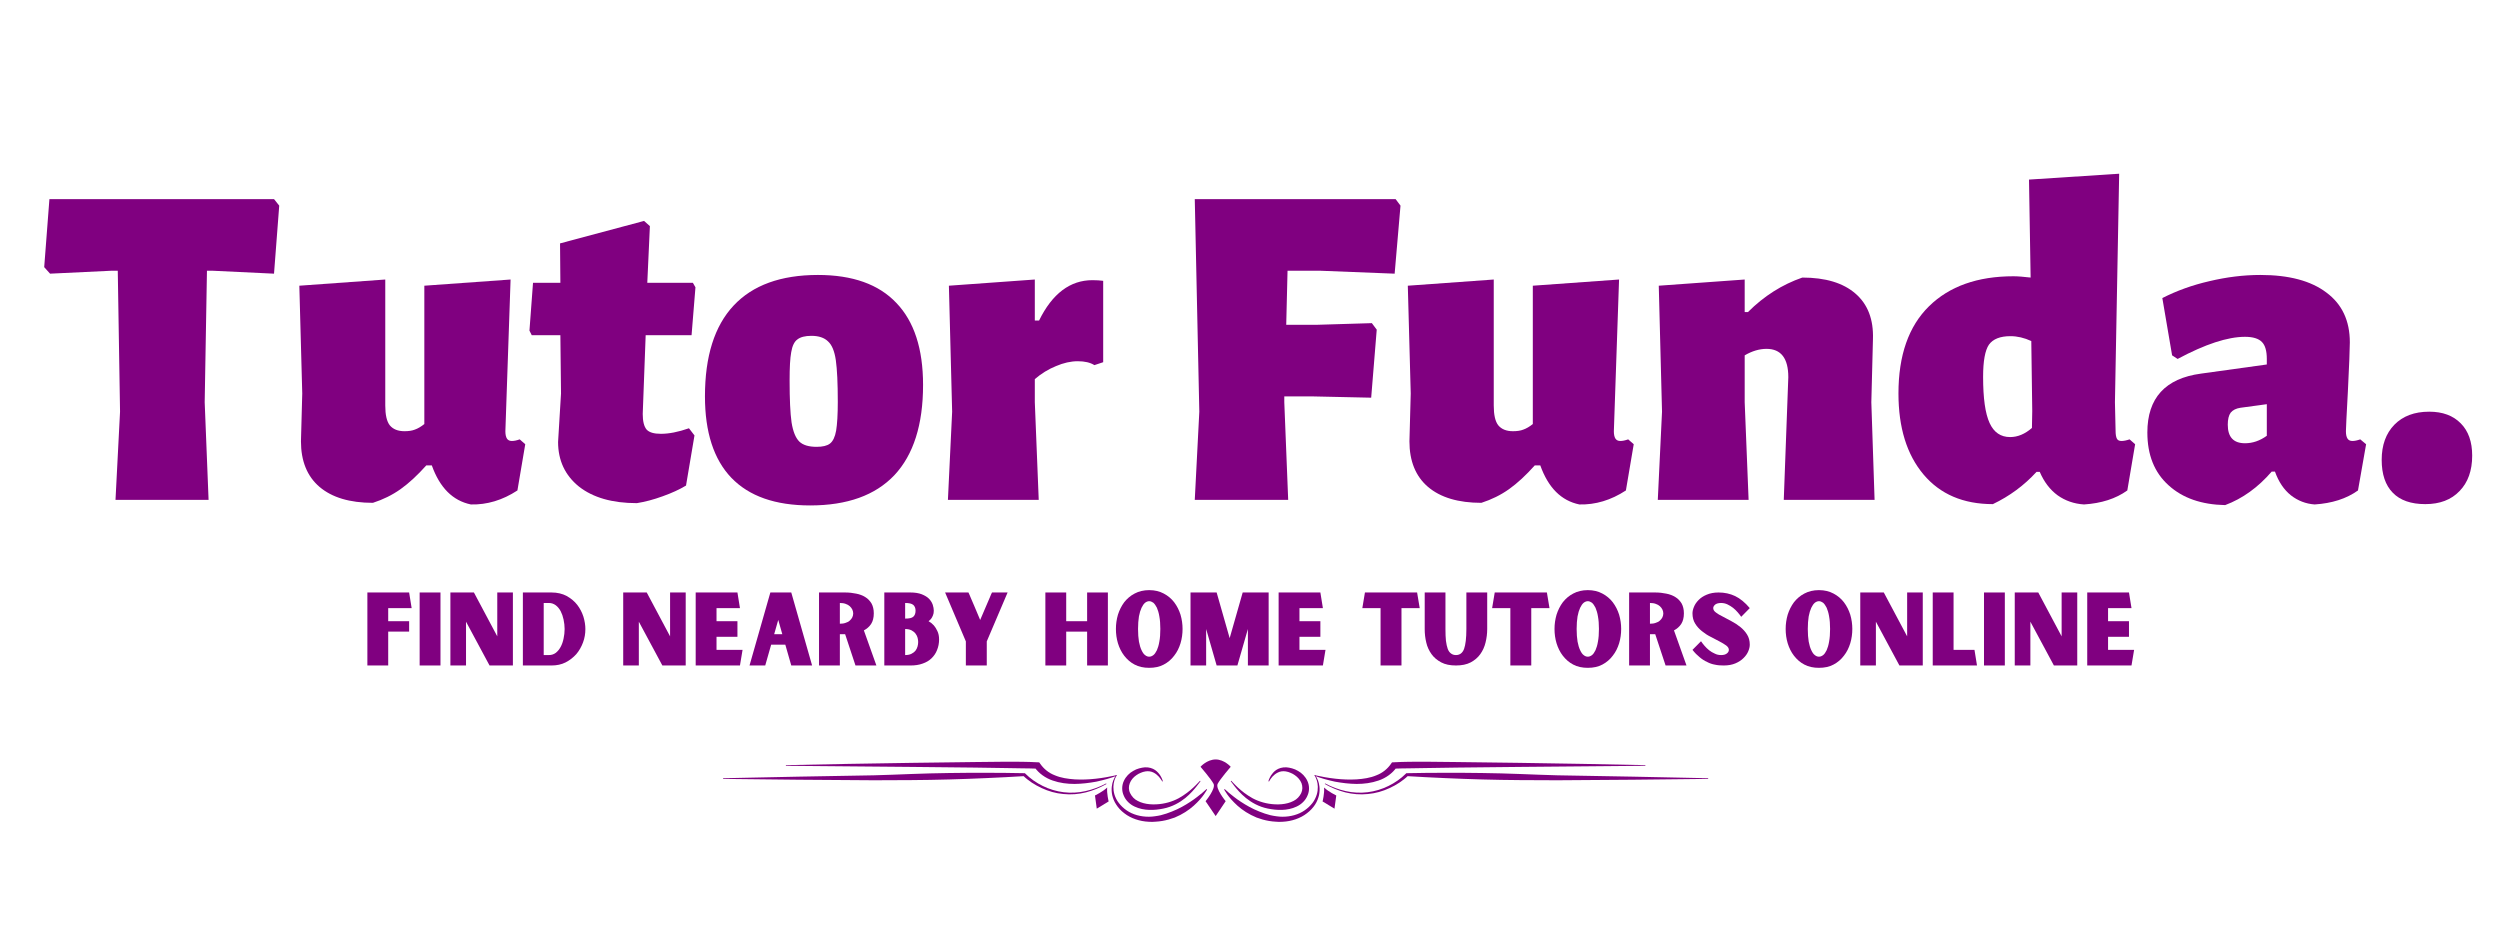 <svg xmlns="http://www.w3.org/2000/svg" xmlns:xlink="http://www.w3.org/1999/xlink" width="160" zoomAndPan="magnify" viewBox="0 0 120 45" height="60" preserveAspectRatio="xMidYMid meet" version="1.0"><defs><g/><clipPath id="id1"><path d="M 34.352 37 L 54 37 L 54 39 L 34.352 39 Z M 34.352 37 " clip-rule="nonzero"/></clipPath><clipPath id="id2"><path d="M 59 36.457 L 63 36.457 L 63 39 L 59 39 Z M 59 36.457 " clip-rule="nonzero"/></clipPath><clipPath id="id3"><path d="M 53 36.457 L 58 36.457 L 58 39 L 53 39 Z M 53 36.457 " clip-rule="nonzero"/></clipPath><clipPath id="id4"><path d="M 58 37 L 64 37 L 64 39.457 L 58 39.457 Z M 58 37 " clip-rule="nonzero"/></clipPath><clipPath id="id5"><path d="M 53 37 L 58 37 L 58 39.457 L 53 39.457 Z M 53 37 " clip-rule="nonzero"/></clipPath><clipPath id="id6"><path d="M 63 36.457 L 79 36.457 L 79 38 L 63 38 Z M 63 36.457 " clip-rule="nonzero"/></clipPath><clipPath id="id7"><path d="M 37 36.457 L 54 36.457 L 54 38 L 37 38 Z M 37 36.457 " clip-rule="nonzero"/></clipPath><clipPath id="id8"><path d="M 57 36.457 L 60 36.457 L 60 39.457 L 57 39.457 Z M 57 36.457 " clip-rule="nonzero"/></clipPath></defs><g fill="#800080" fill-opacity="1"><g transform="translate(1.95, 23.995)"><g><path d="M 11.453 -14.125 L 11.203 -10.859 L 8.25 -11 L 7.984 -11 L 7.875 -4.688 L 8.062 0 L 3.594 0 L 3.812 -4.234 L 3.703 -11 L 3.406 -11 L 0.453 -10.859 L 0.172 -11.172 L 0.422 -14.438 L 11.203 -14.438 Z M 11.453 -14.125 "/></g></g></g><g fill="#800080" fill-opacity="1"><g transform="translate(13.524, 23.995)"><g><path d="M 11.688 -2.672 L 11.312 -0.453 C 10.594 0.016 9.848 0.238 9.078 0.219 C 8.211 0.039 7.586 -0.582 7.203 -1.656 L 6.938 -1.656 C 6.52 -1.188 6.109 -0.805 5.703 -0.516 C 5.305 -0.234 4.863 -0.016 4.375 0.141 C 3.27 0.141 2.414 -0.113 1.812 -0.625 C 1.219 -1.133 0.922 -1.863 0.922 -2.812 L 0.984 -5.109 L 0.844 -10.281 L 4.969 -10.578 L 4.969 -4.531 C 4.969 -4.082 5.039 -3.766 5.188 -3.578 C 5.344 -3.391 5.578 -3.297 5.891 -3.297 C 6.086 -3.297 6.254 -3.32 6.391 -3.375 C 6.535 -3.426 6.688 -3.516 6.844 -3.641 L 6.844 -10.281 L 10.984 -10.578 L 10.734 -3.297 C 10.734 -3.141 10.758 -3.02 10.812 -2.938 C 10.863 -2.863 10.941 -2.828 11.047 -2.828 C 11.148 -2.828 11.273 -2.852 11.422 -2.906 Z M 11.688 -2.672 "/></g></g></g><g fill="#800080" fill-opacity="1"><g transform="translate(25.476, 23.995)"><g><path d="M 6.25 -3.172 C 6.633 -3.172 7.082 -3.258 7.594 -3.438 L 7.859 -3.094 L 7.453 -0.688 C 7.141 -0.5 6.766 -0.328 6.328 -0.172 C 5.898 -0.016 5.488 0.094 5.094 0.156 C 3.914 0.156 2.988 -0.109 2.312 -0.641 C 1.645 -1.18 1.312 -1.895 1.312 -2.781 L 1.453 -5.109 L 1.422 -7.906 L 0.047 -7.906 L -0.062 -8.125 L 0.109 -10.422 L 1.422 -10.422 L 1.406 -12.312 L 5.438 -13.391 L 5.719 -13.141 L 5.594 -10.422 L 7.781 -10.422 L 7.906 -10.203 L 7.719 -7.906 L 5.516 -7.906 L 5.375 -4.125 C 5.375 -3.77 5.438 -3.52 5.562 -3.375 C 5.688 -3.238 5.914 -3.172 6.25 -3.172 Z M 6.25 -3.172 "/></g></g></g><g fill="#800080" fill-opacity="1"><g transform="translate(33.526, 23.995)"><g><path d="M 5.734 -10.797 C 7.398 -10.797 8.656 -10.348 9.5 -9.453 C 10.352 -8.566 10.781 -7.254 10.781 -5.516 C 10.781 -3.609 10.32 -2.164 9.406 -1.188 C 8.488 -0.219 7.141 0.266 5.359 0.266 C 3.691 0.266 2.43 -0.176 1.578 -1.062 C 0.734 -1.945 0.312 -3.25 0.312 -4.969 C 0.312 -6.895 0.77 -8.348 1.688 -9.328 C 2.602 -10.305 3.953 -10.797 5.734 -10.797 Z M 5.422 -7.875 C 5.117 -7.875 4.895 -7.816 4.75 -7.703 C 4.602 -7.598 4.504 -7.395 4.453 -7.094 C 4.398 -6.801 4.375 -6.348 4.375 -5.734 C 4.375 -4.828 4.406 -4.156 4.469 -3.719 C 4.539 -3.281 4.664 -2.973 4.844 -2.797 C 5.02 -2.629 5.297 -2.547 5.672 -2.547 C 5.961 -2.547 6.176 -2.598 6.312 -2.703 C 6.457 -2.816 6.555 -3.023 6.609 -3.328 C 6.66 -3.641 6.688 -4.098 6.688 -4.703 C 6.688 -5.598 6.656 -6.266 6.594 -6.703 C 6.531 -7.141 6.406 -7.441 6.219 -7.609 C 6.039 -7.785 5.773 -7.875 5.422 -7.875 Z M 5.422 -7.875 "/></g></g></g><g fill="#800080" fill-opacity="1"><g transform="translate(44.609, 23.995)"><g><path d="M 7.828 -10.547 C 8.023 -10.547 8.195 -10.535 8.344 -10.516 L 8.344 -6.609 L 7.922 -6.469 C 7.723 -6.594 7.457 -6.656 7.125 -6.656 C 6.789 -6.656 6.441 -6.578 6.078 -6.422 C 5.711 -6.273 5.375 -6.066 5.062 -5.797 L 5.062 -4.688 L 5.25 0 L 0.891 0 L 1.094 -4.234 L 0.938 -10.281 L 5.062 -10.578 L 5.062 -8.609 L 5.266 -8.609 C 5.898 -9.898 6.754 -10.547 7.828 -10.547 Z M 7.828 -10.547 "/></g></g></g><g fill="#800080" fill-opacity="1"><g transform="translate(52.994, 23.995)"><g/></g></g><g fill="#800080" fill-opacity="1"><g transform="translate(56.005, 23.995)"><g><path d="M 5.797 -11 L 5.734 -8.406 L 7.25 -8.406 L 9.844 -8.484 L 10.078 -8.172 L 9.812 -4.906 L 6.938 -4.969 L 5.641 -4.969 L 5.641 -4.688 L 5.828 0 L 1.344 0 L 1.562 -4.234 L 1.344 -14.438 L 10.984 -14.438 L 11.219 -14.125 L 10.938 -10.859 L 7.359 -11 Z M 5.797 -11 "/></g></g></g><g fill="#800080" fill-opacity="1"><g transform="translate(66.731, 23.995)"><g><path d="M 11.688 -2.672 L 11.312 -0.453 C 10.594 0.016 9.848 0.238 9.078 0.219 C 8.211 0.039 7.586 -0.582 7.203 -1.656 L 6.938 -1.656 C 6.52 -1.188 6.109 -0.805 5.703 -0.516 C 5.305 -0.234 4.863 -0.016 4.375 0.141 C 3.27 0.141 2.414 -0.113 1.812 -0.625 C 1.219 -1.133 0.922 -1.863 0.922 -2.812 L 0.984 -5.109 L 0.844 -10.281 L 4.969 -10.578 L 4.969 -4.531 C 4.969 -4.082 5.039 -3.766 5.188 -3.578 C 5.344 -3.391 5.578 -3.297 5.891 -3.297 C 6.086 -3.297 6.254 -3.32 6.391 -3.375 C 6.535 -3.426 6.688 -3.516 6.844 -3.641 L 6.844 -10.281 L 10.984 -10.578 L 10.734 -3.297 C 10.734 -3.141 10.758 -3.02 10.812 -2.938 C 10.863 -2.863 10.941 -2.828 11.047 -2.828 C 11.148 -2.828 11.273 -2.852 11.422 -2.906 Z M 11.688 -2.672 "/></g></g></g><g fill="#800080" fill-opacity="1"><g transform="translate(78.683, 23.995)"><g><path d="M 6.938 0 L 7.156 -5.891 C 7.156 -6.797 6.805 -7.25 6.109 -7.25 C 5.766 -7.25 5.414 -7.145 5.062 -6.938 L 5.062 -4.688 L 5.25 0 L 0.891 0 L 1.094 -4.234 L 0.938 -10.281 L 5.062 -10.578 L 5.062 -9.016 L 5.219 -9.016 C 5.988 -9.785 6.859 -10.336 7.828 -10.672 C 8.941 -10.672 9.789 -10.414 10.375 -9.906 C 10.969 -9.395 11.25 -8.664 11.219 -7.719 L 11.141 -4.688 L 11.297 0 Z M 6.938 0 "/></g></g></g><g fill="#800080" fill-opacity="1"><g transform="translate(90.814, 23.995)"><g><path d="M 10.703 -4.688 L 10.734 -3.328 C 10.734 -3.148 10.754 -3.02 10.797 -2.938 C 10.836 -2.863 10.91 -2.828 11.016 -2.828 C 11.117 -2.828 11.25 -2.852 11.406 -2.906 L 11.672 -2.672 L 11.297 -0.453 C 10.742 -0.055 10.051 0.164 9.219 0.219 C 8.738 0.188 8.316 0.039 7.953 -0.219 C 7.586 -0.488 7.301 -0.863 7.094 -1.344 L 6.938 -1.344 C 6.344 -0.695 5.645 -0.18 4.844 0.203 C 3.426 0.203 2.316 -0.27 1.516 -1.219 C 0.711 -2.176 0.312 -3.473 0.312 -5.109 C 0.312 -6.941 0.801 -8.336 1.781 -9.297 C 2.758 -10.254 4.109 -10.734 5.828 -10.734 C 6.047 -10.734 6.32 -10.711 6.656 -10.672 L 6.578 -15.375 L 10.906 -15.656 Z M 5.688 -7.859 C 5.195 -7.859 4.852 -7.723 4.656 -7.453 C 4.469 -7.18 4.375 -6.664 4.375 -5.906 C 4.375 -4.883 4.477 -4.145 4.688 -3.688 C 4.895 -3.238 5.223 -3.016 5.672 -3.016 C 6.035 -3.016 6.383 -3.16 6.719 -3.453 L 6.734 -4.266 L 6.688 -7.625 C 6.352 -7.781 6.02 -7.859 5.688 -7.859 Z M 5.688 -7.859 "/></g></g></g><g fill="#800080" fill-opacity="1"><g transform="translate(102.745, 23.995)"><g><path d="M 5.75 -10.797 C 7.125 -10.797 8.18 -10.516 8.922 -9.953 C 9.672 -9.398 10.047 -8.602 10.047 -7.562 C 10.047 -7.27 10.016 -6.484 9.953 -5.203 C 9.891 -4.066 9.859 -3.43 9.859 -3.297 C 9.859 -3.141 9.883 -3.02 9.938 -2.938 C 9.988 -2.863 10.066 -2.828 10.172 -2.828 C 10.273 -2.828 10.398 -2.852 10.547 -2.906 L 10.828 -2.672 L 10.438 -0.453 C 9.883 -0.055 9.191 0.164 8.359 0.219 C 7.93 0.188 7.551 0.039 7.219 -0.219 C 6.883 -0.488 6.629 -0.867 6.453 -1.359 L 6.297 -1.359 C 5.641 -0.598 4.895 -0.062 4.062 0.25 C 2.926 0.227 2.02 -0.086 1.344 -0.703 C 0.664 -1.316 0.328 -2.16 0.328 -3.234 C 0.328 -4.891 1.188 -5.832 2.906 -6.062 L 6.062 -6.5 L 6.062 -6.766 C 6.062 -7.148 5.984 -7.422 5.828 -7.578 C 5.672 -7.742 5.398 -7.828 5.016 -7.828 C 4.18 -7.828 3.102 -7.473 1.781 -6.766 L 1.516 -6.938 L 1.047 -9.688 C 1.734 -10.039 2.488 -10.312 3.312 -10.5 C 4.133 -10.695 4.945 -10.797 5.75 -10.797 Z M 4.797 -4.422 C 4.586 -4.391 4.43 -4.312 4.328 -4.188 C 4.234 -4.062 4.188 -3.867 4.188 -3.609 C 4.188 -3.016 4.461 -2.719 5.016 -2.719 C 5.379 -2.719 5.727 -2.836 6.062 -3.078 L 6.062 -4.594 Z M 4.797 -4.422 "/></g></g></g><g fill="#800080" fill-opacity="1"><g transform="translate(113.962, 23.995)"><g><path d="M 2.641 -4.234 C 3.285 -4.234 3.789 -4.047 4.156 -3.672 C 4.52 -3.305 4.703 -2.789 4.703 -2.125 C 4.703 -1.406 4.5 -0.836 4.094 -0.422 C 3.695 -0.004 3.148 0.203 2.453 0.203 C 1.766 0.203 1.242 0.02 0.891 -0.344 C 0.535 -0.707 0.359 -1.234 0.359 -1.922 C 0.359 -2.629 0.562 -3.191 0.969 -3.609 C 1.375 -4.023 1.93 -4.234 2.641 -4.234 Z M 2.641 -4.234 "/></g></g></g><path fill="#800080" d="M 81.992 37.387 C 79.582 37.418 77.172 37.441 74.762 37.453 L 72.953 37.445 C 72.352 37.438 71.75 37.434 71.145 37.414 C 70.543 37.402 69.941 37.371 69.34 37.348 C 68.738 37.328 68.137 37.285 67.535 37.254 L 67.594 37.23 C 67.461 37.359 67.32 37.465 67.172 37.566 C 67.023 37.664 66.863 37.754 66.699 37.828 C 66.375 37.98 66.02 38.082 65.656 38.113 C 65.297 38.152 64.93 38.121 64.578 38.035 C 64.23 37.945 63.898 37.805 63.59 37.633 L 63.605 37.605 C 63.918 37.77 64.25 37.898 64.594 37.973 C 64.938 38.051 65.297 38.07 65.645 38.027 C 65.996 37.984 66.336 37.879 66.645 37.727 C 66.957 37.574 67.246 37.371 67.48 37.137 L 67.504 37.113 L 67.539 37.113 C 68.141 37.105 68.742 37.09 69.348 37.094 C 69.949 37.098 70.551 37.09 71.152 37.105 C 71.758 37.109 72.359 37.133 72.961 37.152 C 73.562 37.176 74.164 37.199 74.762 37.215 C 77.172 37.254 79.582 37.301 81.992 37.355 L 81.992 37.387 " fill-opacity="1" fill-rule="nonzero"/><g clip-path="url(#id1)"><path fill="#800080" d="M 34.707 37.355 C 37.117 37.301 39.527 37.254 41.938 37.215 C 42.535 37.199 43.141 37.176 43.738 37.152 C 44.344 37.133 44.945 37.109 45.547 37.105 C 46.148 37.09 46.75 37.098 47.355 37.094 C 47.957 37.09 48.559 37.105 49.16 37.113 L 49.195 37.113 L 49.219 37.137 C 49.453 37.371 49.742 37.574 50.055 37.727 C 50.363 37.879 50.703 37.984 51.055 38.027 C 51.402 38.07 51.762 38.051 52.105 37.973 C 52.449 37.898 52.785 37.77 53.094 37.605 L 53.109 37.633 C 52.805 37.805 52.473 37.945 52.121 38.035 C 51.773 38.121 51.402 38.152 51.043 38.113 C 50.68 38.082 50.324 37.98 50 37.828 C 49.836 37.754 49.68 37.664 49.527 37.566 C 49.379 37.465 49.238 37.359 49.109 37.23 L 49.164 37.254 C 48.562 37.285 47.961 37.328 47.359 37.348 C 46.758 37.371 46.156 37.402 45.555 37.414 C 44.953 37.434 44.348 37.438 43.746 37.445 L 41.938 37.453 C 39.527 37.441 37.117 37.418 34.711 37.387 L 34.707 37.355 " fill-opacity="1" fill-rule="nonzero"/></g><g clip-path="url(#id2)"><path fill="#800080" d="M 60.883 37.5 C 60.883 37.5 60.891 37.473 60.906 37.426 C 60.926 37.379 60.953 37.309 61.004 37.227 C 61.059 37.145 61.133 37.047 61.254 36.961 C 61.379 36.879 61.547 36.82 61.75 36.832 C 61.828 36.84 61.926 36.852 62.023 36.883 C 62.121 36.91 62.215 36.949 62.305 37.004 C 62.488 37.105 62.656 37.27 62.754 37.484 C 62.855 37.695 62.863 37.965 62.758 38.191 C 62.668 38.414 62.469 38.609 62.238 38.715 C 62.012 38.824 61.766 38.867 61.535 38.875 C 61.301 38.883 61.074 38.855 60.859 38.812 C 60.426 38.727 60.066 38.516 59.805 38.305 C 59.547 38.094 59.371 37.883 59.254 37.734 C 59.137 37.586 59.074 37.496 59.074 37.496 L 59.102 37.477 C 59.102 37.477 59.172 37.559 59.305 37.691 C 59.438 37.824 59.637 38.008 59.906 38.184 C 60.172 38.367 60.516 38.516 60.906 38.578 C 61.297 38.641 61.75 38.625 62.09 38.445 C 62.258 38.363 62.379 38.227 62.457 38.07 C 62.531 37.914 62.527 37.746 62.473 37.594 C 62.41 37.438 62.293 37.305 62.156 37.211 C 62.09 37.16 62.016 37.125 61.941 37.094 C 61.875 37.062 61.801 37.043 61.715 37.027 C 61.582 37.004 61.438 37.027 61.336 37.082 C 61.223 37.137 61.141 37.211 61.078 37.277 C 60.961 37.414 60.914 37.512 60.914 37.512 L 60.883 37.5 " fill-opacity="1" fill-rule="nonzero"/></g><g clip-path="url(#id3)"><path fill="#800080" d="M 55.789 37.512 C 55.789 37.512 55.738 37.414 55.621 37.277 C 55.559 37.211 55.477 37.137 55.367 37.082 C 55.262 37.027 55.117 37.004 54.984 37.027 C 54.898 37.043 54.824 37.062 54.758 37.094 C 54.684 37.125 54.609 37.16 54.543 37.211 C 54.406 37.305 54.289 37.438 54.23 37.594 C 54.172 37.746 54.168 37.914 54.246 38.07 C 54.324 38.227 54.441 38.363 54.613 38.445 C 54.949 38.625 55.402 38.641 55.793 38.578 C 56.184 38.516 56.527 38.367 56.793 38.184 C 57.062 38.008 57.262 37.824 57.395 37.691 C 57.527 37.559 57.602 37.477 57.602 37.477 L 57.625 37.496 C 57.625 37.496 57.566 37.586 57.445 37.734 C 57.328 37.883 57.152 38.094 56.895 38.305 C 56.633 38.516 56.273 38.727 55.84 38.812 C 55.629 38.855 55.402 38.883 55.164 38.875 C 54.934 38.867 54.688 38.824 54.461 38.715 C 54.23 38.609 54.031 38.414 53.941 38.191 C 53.836 37.965 53.844 37.695 53.945 37.484 C 54.043 37.27 54.211 37.105 54.395 37.004 C 54.484 36.949 54.578 36.91 54.676 36.883 C 54.777 36.852 54.875 36.84 54.953 36.832 C 55.152 36.82 55.324 36.879 55.445 36.961 C 55.566 37.047 55.641 37.145 55.695 37.227 C 55.746 37.309 55.777 37.379 55.793 37.426 C 55.809 37.473 55.816 37.5 55.816 37.5 L 55.789 37.512 " fill-opacity="1" fill-rule="nonzero"/></g><g clip-path="url(#id4)"><path fill="#800080" d="M 63.133 37.215 C 63.133 37.215 63.145 37.234 63.172 37.273 C 63.195 37.312 63.23 37.375 63.262 37.457 C 63.324 37.617 63.375 37.871 63.312 38.172 C 63.277 38.316 63.219 38.477 63.121 38.625 C 63.027 38.77 62.891 38.918 62.734 39.035 C 62.422 39.281 61.992 39.426 61.559 39.445 C 61.453 39.453 61.328 39.453 61.23 39.441 C 61.133 39.438 61.02 39.422 60.914 39.406 C 60.703 39.371 60.504 39.312 60.316 39.242 C 59.945 39.09 59.633 38.883 59.402 38.676 C 59.285 38.574 59.191 38.469 59.105 38.379 C 59.023 38.285 58.957 38.203 58.906 38.129 C 58.805 37.984 58.758 37.895 58.758 37.895 L 58.785 37.875 C 58.785 37.875 58.859 37.941 58.992 38.059 C 59.129 38.168 59.316 38.328 59.566 38.488 C 59.812 38.648 60.105 38.82 60.445 38.953 C 60.613 39.023 60.793 39.082 60.977 39.129 C 61.07 39.148 61.156 39.168 61.262 39.18 C 61.367 39.195 61.449 39.203 61.551 39.203 C 61.938 39.207 62.328 39.102 62.621 38.898 C 62.773 38.793 62.891 38.68 62.996 38.547 C 63.094 38.422 63.16 38.277 63.203 38.145 C 63.285 37.875 63.258 37.629 63.211 37.473 C 63.16 37.312 63.105 37.23 63.105 37.23 L 63.133 37.215 " fill-opacity="1" fill-rule="nonzero"/></g><g clip-path="url(#id5)"><path fill="#800080" d="M 53.598 37.23 C 53.598 37.23 53.539 37.312 53.488 37.473 C 53.441 37.629 53.414 37.875 53.496 38.145 C 53.539 38.277 53.605 38.422 53.707 38.547 C 53.809 38.68 53.926 38.793 54.078 38.898 C 54.371 39.102 54.762 39.207 55.148 39.203 C 55.25 39.203 55.332 39.195 55.438 39.18 C 55.543 39.168 55.633 39.148 55.723 39.129 C 55.906 39.082 56.086 39.023 56.254 38.953 C 56.594 38.82 56.891 38.648 57.133 38.488 C 57.383 38.328 57.57 38.168 57.707 38.059 C 57.84 37.941 57.914 37.875 57.914 37.875 L 57.941 37.895 C 57.941 37.895 57.895 37.984 57.793 38.129 C 57.742 38.203 57.676 38.285 57.594 38.379 C 57.512 38.469 57.414 38.574 57.297 38.676 C 57.066 38.883 56.758 39.09 56.387 39.242 C 56.195 39.312 55.996 39.371 55.785 39.406 C 55.68 39.422 55.566 39.438 55.469 39.441 C 55.371 39.453 55.246 39.453 55.141 39.445 C 54.707 39.426 54.277 39.281 53.965 39.035 C 53.809 38.918 53.672 38.77 53.582 38.625 C 53.48 38.477 53.422 38.316 53.387 38.172 C 53.324 37.871 53.375 37.617 53.438 37.457 C 53.473 37.375 53.504 37.312 53.527 37.273 C 53.555 37.234 53.566 37.215 53.566 37.215 L 53.598 37.23 " fill-opacity="1" fill-rule="nonzero"/></g><g clip-path="url(#id6)"><path fill="#800080" d="M 63.098 37.207 C 63.762 37.355 64.445 37.449 65.113 37.41 C 65.441 37.387 65.773 37.34 66.066 37.215 C 66.363 37.102 66.605 36.902 66.77 36.66 L 66.816 36.594 L 66.895 36.59 C 67.41 36.562 67.906 36.562 68.414 36.562 L 69.922 36.578 L 72.941 36.617 C 74.953 36.641 76.965 36.688 78.977 36.727 L 78.977 36.758 L 72.941 36.812 L 69.926 36.844 L 68.418 36.867 C 67.918 36.883 67.406 36.875 66.918 36.895 L 67.043 36.824 C 66.836 37.125 66.516 37.348 66.172 37.465 C 65.828 37.586 65.469 37.629 65.117 37.629 C 64.766 37.625 64.418 37.582 64.078 37.52 C 63.742 37.445 63.41 37.359 63.09 37.234 L 63.098 37.207 " fill-opacity="1" fill-rule="nonzero"/></g><g clip-path="url(#id7)"><path fill="#800080" d="M 53.609 37.234 C 53.293 37.359 52.957 37.445 52.621 37.52 C 52.281 37.582 51.934 37.625 51.582 37.629 C 51.23 37.629 50.871 37.586 50.527 37.465 C 50.184 37.348 49.863 37.125 49.656 36.824 L 49.781 36.895 C 49.293 36.875 48.785 36.883 48.285 36.867 L 46.777 36.844 L 43.758 36.812 L 37.723 36.758 L 37.723 36.727 C 39.734 36.688 41.746 36.641 43.758 36.617 L 46.777 36.578 L 48.285 36.562 C 48.793 36.562 49.289 36.562 49.805 36.59 L 49.883 36.594 L 49.93 36.66 C 50.098 36.902 50.336 37.102 50.633 37.215 C 50.926 37.34 51.258 37.387 51.59 37.41 C 52.254 37.449 52.938 37.355 53.602 37.207 L 53.609 37.234 " fill-opacity="1" fill-rule="nonzero"/></g><g clip-path="url(#id8)"><path fill="#800080" d="M 58.352 39.172 L 58.832 38.457 C 58.832 38.457 58.328 37.848 58.449 37.621 C 58.57 37.391 59.074 36.805 59.074 36.805 C 59.074 36.805 58.77 36.457 58.352 36.453 C 57.93 36.457 57.625 36.805 57.625 36.805 C 57.625 36.805 58.129 37.391 58.25 37.621 C 58.371 37.848 57.867 38.457 57.867 38.457 L 58.352 39.172 " fill-opacity="1" fill-rule="nonzero"/></g><path fill="#800080" d="M 64.055 38.816 L 64.141 38.184 C 64.141 38.184 63.762 38 63.555 37.801 C 63.582 38.078 63.484 38.469 63.484 38.469 L 64.055 38.816 " fill-opacity="1" fill-rule="nonzero"/><path fill="#800080" d="M 52.645 38.816 L 52.559 38.184 C 52.559 38.184 52.938 38 53.145 37.801 C 53.117 38.078 53.215 38.469 53.215 38.469 L 52.645 38.816 " fill-opacity="1" fill-rule="nonzero"/><g fill="#800080" fill-opacity="1"><g transform="translate(17.396, 31.943)"><g><path d="M 1.238 -2.125 L 1.238 -2.754 L 2.363 -2.754 L 2.242 -3.504 L 0.238 -3.504 L 0.238 0 L 1.238 0 L 1.238 -1.625 L 2.242 -1.625 L 2.242 -2.125 Z M 1.238 -2.125 "/></g></g></g><g fill="#800080" fill-opacity="1"><g transform="translate(19.905, 31.943)"><g><path d="M 0.238 -3.504 L 0.238 0 L 1.238 0 L 1.238 -3.504 Z M 0.238 -3.504 "/></g></g></g><g fill="#800080" fill-opacity="1"><g transform="translate(21.381, 31.943)"><g><path d="M 0.238 -3.504 L 0.238 0 L 0.988 0 L 0.988 -2.102 L 2.117 0 L 3.238 0 L 3.238 -3.504 L 2.488 -3.504 L 2.488 -1.398 L 1.367 -3.504 Z M 0.238 -3.504 "/></g></g></g><g fill="#800080" fill-opacity="1"><g transform="translate(24.86, 31.943)"><g><path d="M 1.613 -3.504 L 0.238 -3.504 L 0.238 0 L 1.613 0 C 1.863 0 2.09 -0.047 2.289 -0.148 C 2.488 -0.25 2.656 -0.383 2.801 -0.543 C 2.941 -0.707 3.047 -0.895 3.125 -1.105 C 3.203 -1.312 3.238 -1.527 3.238 -1.75 C 3.238 -1.934 3.207 -2.133 3.145 -2.34 C 3.078 -2.547 2.98 -2.738 2.848 -2.91 C 2.715 -3.082 2.547 -3.219 2.34 -3.336 C 2.137 -3.445 1.891 -3.504 1.613 -3.504 Z M 1.492 -0.5 L 1.238 -0.5 L 1.238 -3 L 1.492 -3 C 1.613 -3 1.719 -2.961 1.816 -2.891 C 1.91 -2.82 1.988 -2.723 2.051 -2.609 C 2.113 -2.488 2.16 -2.355 2.191 -2.207 C 2.223 -2.055 2.242 -1.902 2.242 -1.75 C 2.242 -1.59 2.223 -1.438 2.191 -1.289 C 2.16 -1.137 2.113 -1.004 2.051 -0.891 C 1.988 -0.773 1.91 -0.68 1.816 -0.605 C 1.719 -0.535 1.613 -0.5 1.492 -0.5 Z M 1.492 -0.5 "/></g></g></g><g fill="#800080" fill-opacity="1"><g transform="translate(28.243, 31.943)"><g/></g></g><g fill="#800080" fill-opacity="1"><g transform="translate(29.676, 31.943)"><g><path d="M 0.238 -3.504 L 0.238 0 L 0.988 0 L 0.988 -2.102 L 2.117 0 L 3.238 0 L 3.238 -3.504 L 2.488 -3.504 L 2.488 -1.398 L 1.367 -3.504 Z M 0.238 -3.504 "/></g></g></g><g fill="#800080" fill-opacity="1"><g transform="translate(33.155, 31.943)"><g><path d="M 2.488 -0.75 L 1.238 -0.75 L 1.238 -1.375 L 2.242 -1.375 L 2.242 -2.125 L 1.238 -2.125 L 1.238 -2.754 L 2.363 -2.754 L 2.242 -3.504 L 0.238 -3.504 L 0.238 0 L 2.363 0 Z M 2.488 -0.75 "/></g></g></g><g fill="#800080" fill-opacity="1"><g transform="translate(35.883, 31.943)"><g><path d="M 1.812 -1 L 2.098 0 L 3.098 0 L 2.098 -3.504 L 1.094 -3.504 L 0.094 0 L 0.848 0 L 1.133 -1 Z M 1.668 -1.5 L 1.277 -1.5 L 1.473 -2.188 Z M 1.668 -1.5 "/></g></g></g><g fill="#800080" fill-opacity="1"><g transform="translate(39.075, 31.943)"><g><path d="M 2.992 0 L 2.391 -1.684 C 2.531 -1.758 2.652 -1.859 2.738 -1.992 C 2.824 -2.125 2.867 -2.293 2.867 -2.504 C 2.867 -2.691 2.828 -2.848 2.758 -2.977 C 2.68 -3.102 2.586 -3.207 2.461 -3.281 C 2.336 -3.359 2.188 -3.418 2.02 -3.449 C 1.855 -3.484 1.676 -3.504 1.492 -3.504 L 0.238 -3.504 L 0.238 0 L 1.238 0 L 1.238 -1.5 L 1.492 -1.5 L 1.988 0 Z M 1.238 -2.004 L 1.238 -3 C 1.344 -3 1.434 -2.988 1.516 -2.957 C 1.598 -2.93 1.664 -2.891 1.715 -2.844 C 1.77 -2.797 1.805 -2.742 1.836 -2.684 C 1.863 -2.625 1.879 -2.562 1.879 -2.5 C 1.879 -2.434 1.863 -2.371 1.836 -2.312 C 1.805 -2.254 1.77 -2.203 1.715 -2.156 C 1.664 -2.105 1.598 -2.074 1.516 -2.047 C 1.434 -2.016 1.344 -2.004 1.238 -2.004 Z M 1.238 -2.004 "/></g></g></g><g fill="#800080" fill-opacity="1"><g transform="translate(42.209, 31.943)"><g><path d="M 2.363 -2.125 C 2.359 -2.125 2.371 -2.137 2.398 -2.156 C 2.422 -2.176 2.453 -2.203 2.484 -2.242 C 2.512 -2.277 2.543 -2.332 2.57 -2.398 C 2.598 -2.461 2.613 -2.539 2.613 -2.629 C 2.613 -2.719 2.594 -2.812 2.562 -2.918 C 2.523 -3.023 2.465 -3.121 2.379 -3.207 C 2.293 -3.293 2.18 -3.359 2.035 -3.418 C 1.891 -3.473 1.711 -3.504 1.492 -3.504 L 0.238 -3.504 L 0.238 0 L 1.492 0 C 1.711 0 1.902 -0.027 2.074 -0.09 C 2.246 -0.148 2.391 -0.234 2.504 -0.344 C 2.617 -0.453 2.711 -0.586 2.77 -0.742 C 2.832 -0.895 2.867 -1.062 2.867 -1.25 C 2.867 -1.406 2.84 -1.539 2.785 -1.652 C 2.734 -1.762 2.676 -1.855 2.613 -1.926 C 2.539 -2.008 2.457 -2.074 2.363 -2.125 Z M 1.738 -2.629 C 1.738 -2.5 1.699 -2.402 1.629 -2.34 C 1.559 -2.277 1.43 -2.25 1.238 -2.25 L 1.238 -3 C 1.43 -3 1.559 -2.969 1.629 -2.906 C 1.699 -2.844 1.738 -2.754 1.738 -2.629 Z M 1.238 -0.5 L 1.238 -1.75 C 1.363 -1.75 1.461 -1.727 1.543 -1.688 C 1.625 -1.645 1.691 -1.59 1.738 -1.527 C 1.785 -1.469 1.816 -1.398 1.836 -1.328 C 1.855 -1.25 1.863 -1.184 1.863 -1.129 C 1.863 -1.062 1.855 -0.992 1.836 -0.922 C 1.816 -0.848 1.785 -0.777 1.738 -0.715 C 1.691 -0.656 1.625 -0.602 1.543 -0.562 C 1.461 -0.52 1.363 -0.5 1.238 -0.5 Z M 1.238 -0.5 "/></g></g></g><g fill="#800080" fill-opacity="1"><g transform="translate(45.22, 31.943)"><g><path d="M 3.145 -3.504 L 2.395 -3.504 C 2.391 -3.492 2.391 -3.492 2.395 -3.496 C 2.395 -3.504 2.395 -3.504 2.391 -3.492 C 2.383 -3.484 2.375 -3.453 2.355 -3.418 C 2.336 -3.379 2.309 -3.312 2.27 -3.215 C 2.23 -3.121 2.176 -2.988 2.102 -2.824 C 2.031 -2.656 1.941 -2.441 1.828 -2.184 C 1.715 -2.441 1.625 -2.656 1.559 -2.824 C 1.484 -2.988 1.43 -3.121 1.391 -3.215 C 1.348 -3.312 1.32 -3.379 1.305 -3.418 C 1.285 -3.453 1.277 -3.484 1.27 -3.492 C 1.266 -3.504 1.266 -3.504 1.27 -3.496 C 1.27 -3.492 1.27 -3.492 1.27 -3.504 L 0.145 -3.504 L 1.141 -1.156 L 1.141 0 L 2.145 0 L 2.145 -1.156 Z M 3.145 -3.504 "/></g></g></g><g fill="#800080" fill-opacity="1"><g transform="translate(48.507, 31.943)"><g/></g></g><g fill="#800080" fill-opacity="1"><g transform="translate(49.94, 31.943)"><g><path d="M 3.238 -3.504 L 2.242 -3.504 L 2.242 -2.125 L 1.238 -2.125 L 1.238 -3.504 L 0.238 -3.504 L 0.238 0 L 1.238 0 L 1.238 -1.625 L 2.242 -1.625 L 2.242 0 L 3.238 0 Z M 3.238 -3.504 "/></g></g></g><g fill="#800080" fill-opacity="1"><g transform="translate(53.419, 31.943)"><g><path d="M 1.742 -3.617 C 1.477 -3.617 1.242 -3.559 1.043 -3.453 C 0.84 -3.348 0.68 -3.207 0.543 -3.035 C 0.41 -2.855 0.312 -2.656 0.242 -2.438 C 0.176 -2.211 0.145 -1.984 0.145 -1.754 C 0.145 -1.516 0.176 -1.285 0.242 -1.066 C 0.312 -0.84 0.41 -0.641 0.543 -0.469 C 0.68 -0.293 0.84 -0.148 1.043 -0.043 C 1.242 0.062 1.477 0.113 1.742 0.113 C 2.012 0.113 2.242 0.062 2.441 -0.043 C 2.641 -0.148 2.809 -0.293 2.941 -0.469 C 3.078 -0.641 3.176 -0.84 3.246 -1.066 C 3.312 -1.285 3.344 -1.516 3.344 -1.754 C 3.344 -1.984 3.312 -2.211 3.246 -2.438 C 3.176 -2.656 3.078 -2.855 2.941 -3.035 C 2.809 -3.207 2.641 -3.348 2.441 -3.453 C 2.242 -3.559 2.012 -3.617 1.742 -3.617 Z M 1.742 -0.422 C 1.676 -0.422 1.609 -0.445 1.547 -0.496 C 1.48 -0.543 1.426 -0.625 1.375 -0.734 C 1.324 -0.84 1.281 -0.98 1.25 -1.148 C 1.223 -1.312 1.207 -1.516 1.207 -1.754 C 1.207 -1.984 1.223 -2.184 1.25 -2.355 C 1.281 -2.523 1.324 -2.66 1.375 -2.77 C 1.426 -2.875 1.48 -2.957 1.547 -3.012 C 1.609 -3.059 1.676 -3.086 1.742 -3.086 C 1.812 -3.086 1.871 -3.059 1.941 -3.012 C 2.004 -2.957 2.059 -2.875 2.113 -2.77 C 2.16 -2.66 2.203 -2.523 2.23 -2.355 C 2.262 -2.184 2.277 -1.984 2.277 -1.754 C 2.277 -1.516 2.262 -1.312 2.23 -1.148 C 2.203 -0.98 2.16 -0.84 2.113 -0.734 C 2.059 -0.625 2.004 -0.543 1.941 -0.496 C 1.871 -0.445 1.812 -0.422 1.742 -0.422 Z M 1.742 -0.422 "/></g></g></g><g fill="#800080" fill-opacity="1"><g transform="translate(56.907, 31.943)"><g><path d="M 3.988 -3.504 L 2.742 -3.504 L 2.117 -1.312 L 1.492 -3.504 L 0.238 -3.504 L 0.238 0 L 0.988 0 L 0.988 -1.75 L 1.492 0 L 2.488 0 L 2.992 -1.75 L 2.992 0 L 3.988 0 Z M 3.988 -3.504 "/></g></g></g><g fill="#800080" fill-opacity="1"><g transform="translate(61.136, 31.943)"><g><path d="M 2.488 -0.75 L 1.238 -0.75 L 1.238 -1.375 L 2.242 -1.375 L 2.242 -2.125 L 1.238 -2.125 L 1.238 -2.754 L 2.363 -2.754 L 2.242 -3.504 L 0.238 -3.504 L 0.238 0 L 2.363 0 Z M 2.488 -0.75 "/></g></g></g><g fill="#800080" fill-opacity="1"><g transform="translate(63.864, 31.943)"><g/></g></g><g fill="#800080" fill-opacity="1"><g transform="translate(65.298, 31.943)"><g><path d="M 1.973 -2.754 L 2.848 -2.754 L 2.723 -3.504 L 0.219 -3.504 L 0.094 -2.754 L 0.969 -2.754 L 0.969 0 L 1.973 0 Z M 1.973 -2.754 "/></g></g></g><g fill="#800080" fill-opacity="1"><g transform="translate(68.241, 31.943)"><g><path d="M 3.145 -3.504 L 2.145 -3.504 L 2.145 -1.75 C 2.145 -1.309 2.105 -0.992 2.035 -0.797 C 1.961 -0.598 1.828 -0.5 1.645 -0.5 C 1.547 -0.5 1.473 -0.527 1.41 -0.574 C 1.344 -0.621 1.289 -0.691 1.25 -0.797 C 1.215 -0.898 1.184 -1.027 1.164 -1.184 C 1.148 -1.336 1.141 -1.527 1.141 -1.75 L 1.141 -3.504 L 0.145 -3.504 L 0.145 -1.75 C 0.145 -1.527 0.168 -1.312 0.219 -1.105 C 0.266 -0.895 0.355 -0.707 0.473 -0.543 C 0.586 -0.383 0.746 -0.25 0.938 -0.148 C 1.129 -0.047 1.363 0 1.645 0 C 1.922 0 2.16 -0.047 2.352 -0.148 C 2.543 -0.25 2.699 -0.383 2.812 -0.543 C 2.93 -0.707 3.016 -0.895 3.066 -1.105 C 3.117 -1.312 3.145 -1.527 3.145 -1.75 Z M 3.145 -3.504 "/></g></g></g><g fill="#800080" fill-opacity="1"><g transform="translate(71.528, 31.943)"><g><path d="M 1.973 -2.754 L 2.848 -2.754 L 2.723 -3.504 L 0.219 -3.504 L 0.094 -2.754 L 0.969 -2.754 L 0.969 0 L 1.973 0 Z M 1.973 -2.754 "/></g></g></g><g fill="#800080" fill-opacity="1"><g transform="translate(74.472, 31.943)"><g><path d="M 1.742 -3.617 C 1.477 -3.617 1.242 -3.559 1.043 -3.453 C 0.84 -3.348 0.68 -3.207 0.543 -3.035 C 0.41 -2.855 0.312 -2.656 0.242 -2.438 C 0.176 -2.211 0.145 -1.984 0.145 -1.754 C 0.145 -1.516 0.176 -1.285 0.242 -1.066 C 0.312 -0.84 0.41 -0.641 0.543 -0.469 C 0.68 -0.293 0.84 -0.148 1.043 -0.043 C 1.242 0.062 1.477 0.113 1.742 0.113 C 2.012 0.113 2.242 0.062 2.441 -0.043 C 2.641 -0.148 2.809 -0.293 2.941 -0.469 C 3.078 -0.641 3.176 -0.84 3.246 -1.066 C 3.312 -1.285 3.344 -1.516 3.344 -1.754 C 3.344 -1.984 3.312 -2.211 3.246 -2.438 C 3.176 -2.656 3.078 -2.855 2.941 -3.035 C 2.809 -3.207 2.641 -3.348 2.441 -3.453 C 2.242 -3.559 2.012 -3.617 1.742 -3.617 Z M 1.742 -0.422 C 1.676 -0.422 1.609 -0.445 1.547 -0.496 C 1.48 -0.543 1.426 -0.625 1.375 -0.734 C 1.324 -0.84 1.281 -0.98 1.25 -1.148 C 1.223 -1.312 1.207 -1.516 1.207 -1.754 C 1.207 -1.984 1.223 -2.184 1.25 -2.355 C 1.281 -2.523 1.324 -2.66 1.375 -2.77 C 1.426 -2.875 1.48 -2.957 1.547 -3.012 C 1.609 -3.059 1.676 -3.086 1.742 -3.086 C 1.812 -3.086 1.871 -3.059 1.941 -3.012 C 2.004 -2.957 2.059 -2.875 2.113 -2.77 C 2.16 -2.66 2.203 -2.523 2.23 -2.355 C 2.262 -2.184 2.277 -1.984 2.277 -1.754 C 2.277 -1.516 2.262 -1.312 2.23 -1.148 C 2.203 -0.98 2.16 -0.84 2.113 -0.734 C 2.059 -0.625 2.004 -0.543 1.941 -0.496 C 1.871 -0.445 1.812 -0.422 1.742 -0.422 Z M 1.742 -0.422 "/></g></g></g><g fill="#800080" fill-opacity="1"><g transform="translate(77.96, 31.943)"><g><path d="M 2.992 0 L 2.391 -1.684 C 2.531 -1.758 2.652 -1.859 2.738 -1.992 C 2.824 -2.125 2.867 -2.293 2.867 -2.504 C 2.867 -2.691 2.828 -2.848 2.758 -2.977 C 2.68 -3.102 2.586 -3.207 2.461 -3.281 C 2.336 -3.359 2.188 -3.418 2.02 -3.449 C 1.855 -3.484 1.676 -3.504 1.492 -3.504 L 0.238 -3.504 L 0.238 0 L 1.238 0 L 1.238 -1.5 L 1.492 -1.5 L 1.988 0 Z M 1.238 -2.004 L 1.238 -3 C 1.344 -3 1.434 -2.988 1.516 -2.957 C 1.598 -2.93 1.664 -2.891 1.715 -2.844 C 1.77 -2.797 1.805 -2.742 1.836 -2.684 C 1.863 -2.625 1.879 -2.562 1.879 -2.5 C 1.879 -2.434 1.863 -2.371 1.836 -2.312 C 1.805 -2.254 1.77 -2.203 1.715 -2.156 C 1.664 -2.105 1.598 -2.074 1.516 -2.047 C 1.434 -2.016 1.344 -2.004 1.238 -2.004 Z M 1.238 -2.004 "/></g></g></g><g fill="#800080" fill-opacity="1"><g transform="translate(81.094, 31.943)"><g><path d="M 1.891 -0.75 C 1.891 -0.684 1.859 -0.625 1.797 -0.578 C 1.734 -0.527 1.645 -0.5 1.52 -0.5 C 1.414 -0.5 1.309 -0.52 1.215 -0.57 C 1.117 -0.613 1.027 -0.664 0.945 -0.73 C 0.859 -0.797 0.789 -0.871 0.723 -0.945 C 0.656 -1.023 0.598 -1.098 0.555 -1.164 L 0.145 -0.75 C 0.258 -0.605 0.371 -0.492 0.488 -0.398 C 0.602 -0.301 0.723 -0.223 0.848 -0.168 C 0.965 -0.105 1.09 -0.062 1.223 -0.039 C 1.355 -0.008 1.496 0 1.645 0 C 1.863 0 2.051 -0.035 2.207 -0.102 C 2.363 -0.168 2.496 -0.254 2.598 -0.359 C 2.699 -0.457 2.777 -0.57 2.824 -0.684 C 2.871 -0.797 2.895 -0.902 2.895 -1 C 2.895 -1.184 2.852 -1.348 2.766 -1.484 C 2.68 -1.625 2.57 -1.742 2.441 -1.848 C 2.309 -1.953 2.168 -2.047 2.016 -2.125 C 1.863 -2.203 1.727 -2.277 1.598 -2.348 C 1.461 -2.414 1.355 -2.477 1.27 -2.543 C 1.184 -2.605 1.141 -2.676 1.141 -2.754 C 1.141 -2.812 1.172 -2.871 1.238 -2.926 C 1.301 -2.973 1.395 -3 1.52 -3 C 1.625 -3 1.727 -2.977 1.82 -2.934 C 1.918 -2.887 2.008 -2.832 2.094 -2.766 C 2.176 -2.699 2.25 -2.629 2.316 -2.551 C 2.383 -2.477 2.438 -2.402 2.484 -2.336 L 2.895 -2.754 C 2.668 -3.023 2.434 -3.215 2.191 -3.332 C 1.953 -3.445 1.688 -3.504 1.395 -3.504 C 1.176 -3.504 0.984 -3.465 0.828 -3.398 C 0.668 -3.332 0.539 -3.246 0.441 -3.145 C 0.336 -3.039 0.262 -2.93 0.215 -2.812 C 0.168 -2.699 0.145 -2.594 0.145 -2.504 C 0.145 -2.312 0.188 -2.148 0.273 -2.012 C 0.359 -1.871 0.465 -1.754 0.598 -1.648 C 0.727 -1.543 0.863 -1.453 1.02 -1.375 C 1.172 -1.293 1.309 -1.223 1.438 -1.156 C 1.566 -1.09 1.676 -1.023 1.762 -0.961 C 1.848 -0.895 1.891 -0.828 1.891 -0.75 Z M 1.891 -0.75 "/></g></g></g><g fill="#800080" fill-opacity="1"><g transform="translate(84.133, 31.943)"><g/></g></g><g fill="#800080" fill-opacity="1"><g transform="translate(85.567, 31.943)"><g><path d="M 1.742 -3.617 C 1.477 -3.617 1.242 -3.559 1.043 -3.453 C 0.84 -3.348 0.68 -3.207 0.543 -3.035 C 0.41 -2.855 0.312 -2.656 0.242 -2.438 C 0.176 -2.211 0.145 -1.984 0.145 -1.754 C 0.145 -1.516 0.176 -1.285 0.242 -1.066 C 0.312 -0.84 0.41 -0.641 0.543 -0.469 C 0.68 -0.293 0.84 -0.148 1.043 -0.043 C 1.242 0.062 1.477 0.113 1.742 0.113 C 2.012 0.113 2.242 0.062 2.441 -0.043 C 2.641 -0.148 2.809 -0.293 2.941 -0.469 C 3.078 -0.641 3.176 -0.84 3.246 -1.066 C 3.312 -1.285 3.344 -1.516 3.344 -1.754 C 3.344 -1.984 3.312 -2.211 3.246 -2.438 C 3.176 -2.656 3.078 -2.855 2.941 -3.035 C 2.809 -3.207 2.641 -3.348 2.441 -3.453 C 2.242 -3.559 2.012 -3.617 1.742 -3.617 Z M 1.742 -0.422 C 1.676 -0.422 1.609 -0.445 1.547 -0.496 C 1.48 -0.543 1.426 -0.625 1.375 -0.734 C 1.324 -0.84 1.281 -0.98 1.25 -1.148 C 1.223 -1.312 1.207 -1.516 1.207 -1.754 C 1.207 -1.984 1.223 -2.184 1.25 -2.355 C 1.281 -2.523 1.324 -2.66 1.375 -2.77 C 1.426 -2.875 1.48 -2.957 1.547 -3.012 C 1.609 -3.059 1.676 -3.086 1.742 -3.086 C 1.812 -3.086 1.871 -3.059 1.941 -3.012 C 2.004 -2.957 2.059 -2.875 2.113 -2.77 C 2.16 -2.66 2.203 -2.523 2.23 -2.355 C 2.262 -2.184 2.277 -1.984 2.277 -1.754 C 2.277 -1.516 2.262 -1.312 2.23 -1.148 C 2.203 -0.98 2.16 -0.84 2.113 -0.734 C 2.059 -0.625 2.004 -0.543 1.941 -0.496 C 1.871 -0.445 1.812 -0.422 1.742 -0.422 Z M 1.742 -0.422 "/></g></g></g><g fill="#800080" fill-opacity="1"><g transform="translate(89.055, 31.943)"><g><path d="M 0.238 -3.504 L 0.238 0 L 0.988 0 L 0.988 -2.102 L 2.117 0 L 3.238 0 L 3.238 -3.504 L 2.488 -3.504 L 2.488 -1.398 L 1.367 -3.504 Z M 0.238 -3.504 "/></g></g></g><g fill="#800080" fill-opacity="1"><g transform="translate(92.533, 31.943)"><g><path d="M 2.363 0 L 2.242 -0.75 L 1.238 -0.75 L 1.238 -3.504 L 0.238 -3.504 L 0.238 0 Z M 2.363 0 "/></g></g></g><g fill="#800080" fill-opacity="1"><g transform="translate(94.994, 31.943)"><g><path d="M 0.238 -3.504 L 0.238 0 L 1.238 0 L 1.238 -3.504 Z M 0.238 -3.504 "/></g></g></g><g fill="#800080" fill-opacity="1"><g transform="translate(96.47, 31.943)"><g><path d="M 0.238 -3.504 L 0.238 0 L 0.988 0 L 0.988 -2.102 L 2.117 0 L 3.238 0 L 3.238 -3.504 L 2.488 -3.504 L 2.488 -1.398 L 1.367 -3.504 Z M 0.238 -3.504 "/></g></g></g><g fill="#800080" fill-opacity="1"><g transform="translate(99.949, 31.943)"><g><path d="M 2.488 -0.75 L 1.238 -0.75 L 1.238 -1.375 L 2.242 -1.375 L 2.242 -2.125 L 1.238 -2.125 L 1.238 -2.754 L 2.363 -2.754 L 2.242 -3.504 L 0.238 -3.504 L 0.238 0 L 2.363 0 Z M 2.488 -0.75 "/></g></g></g></svg>